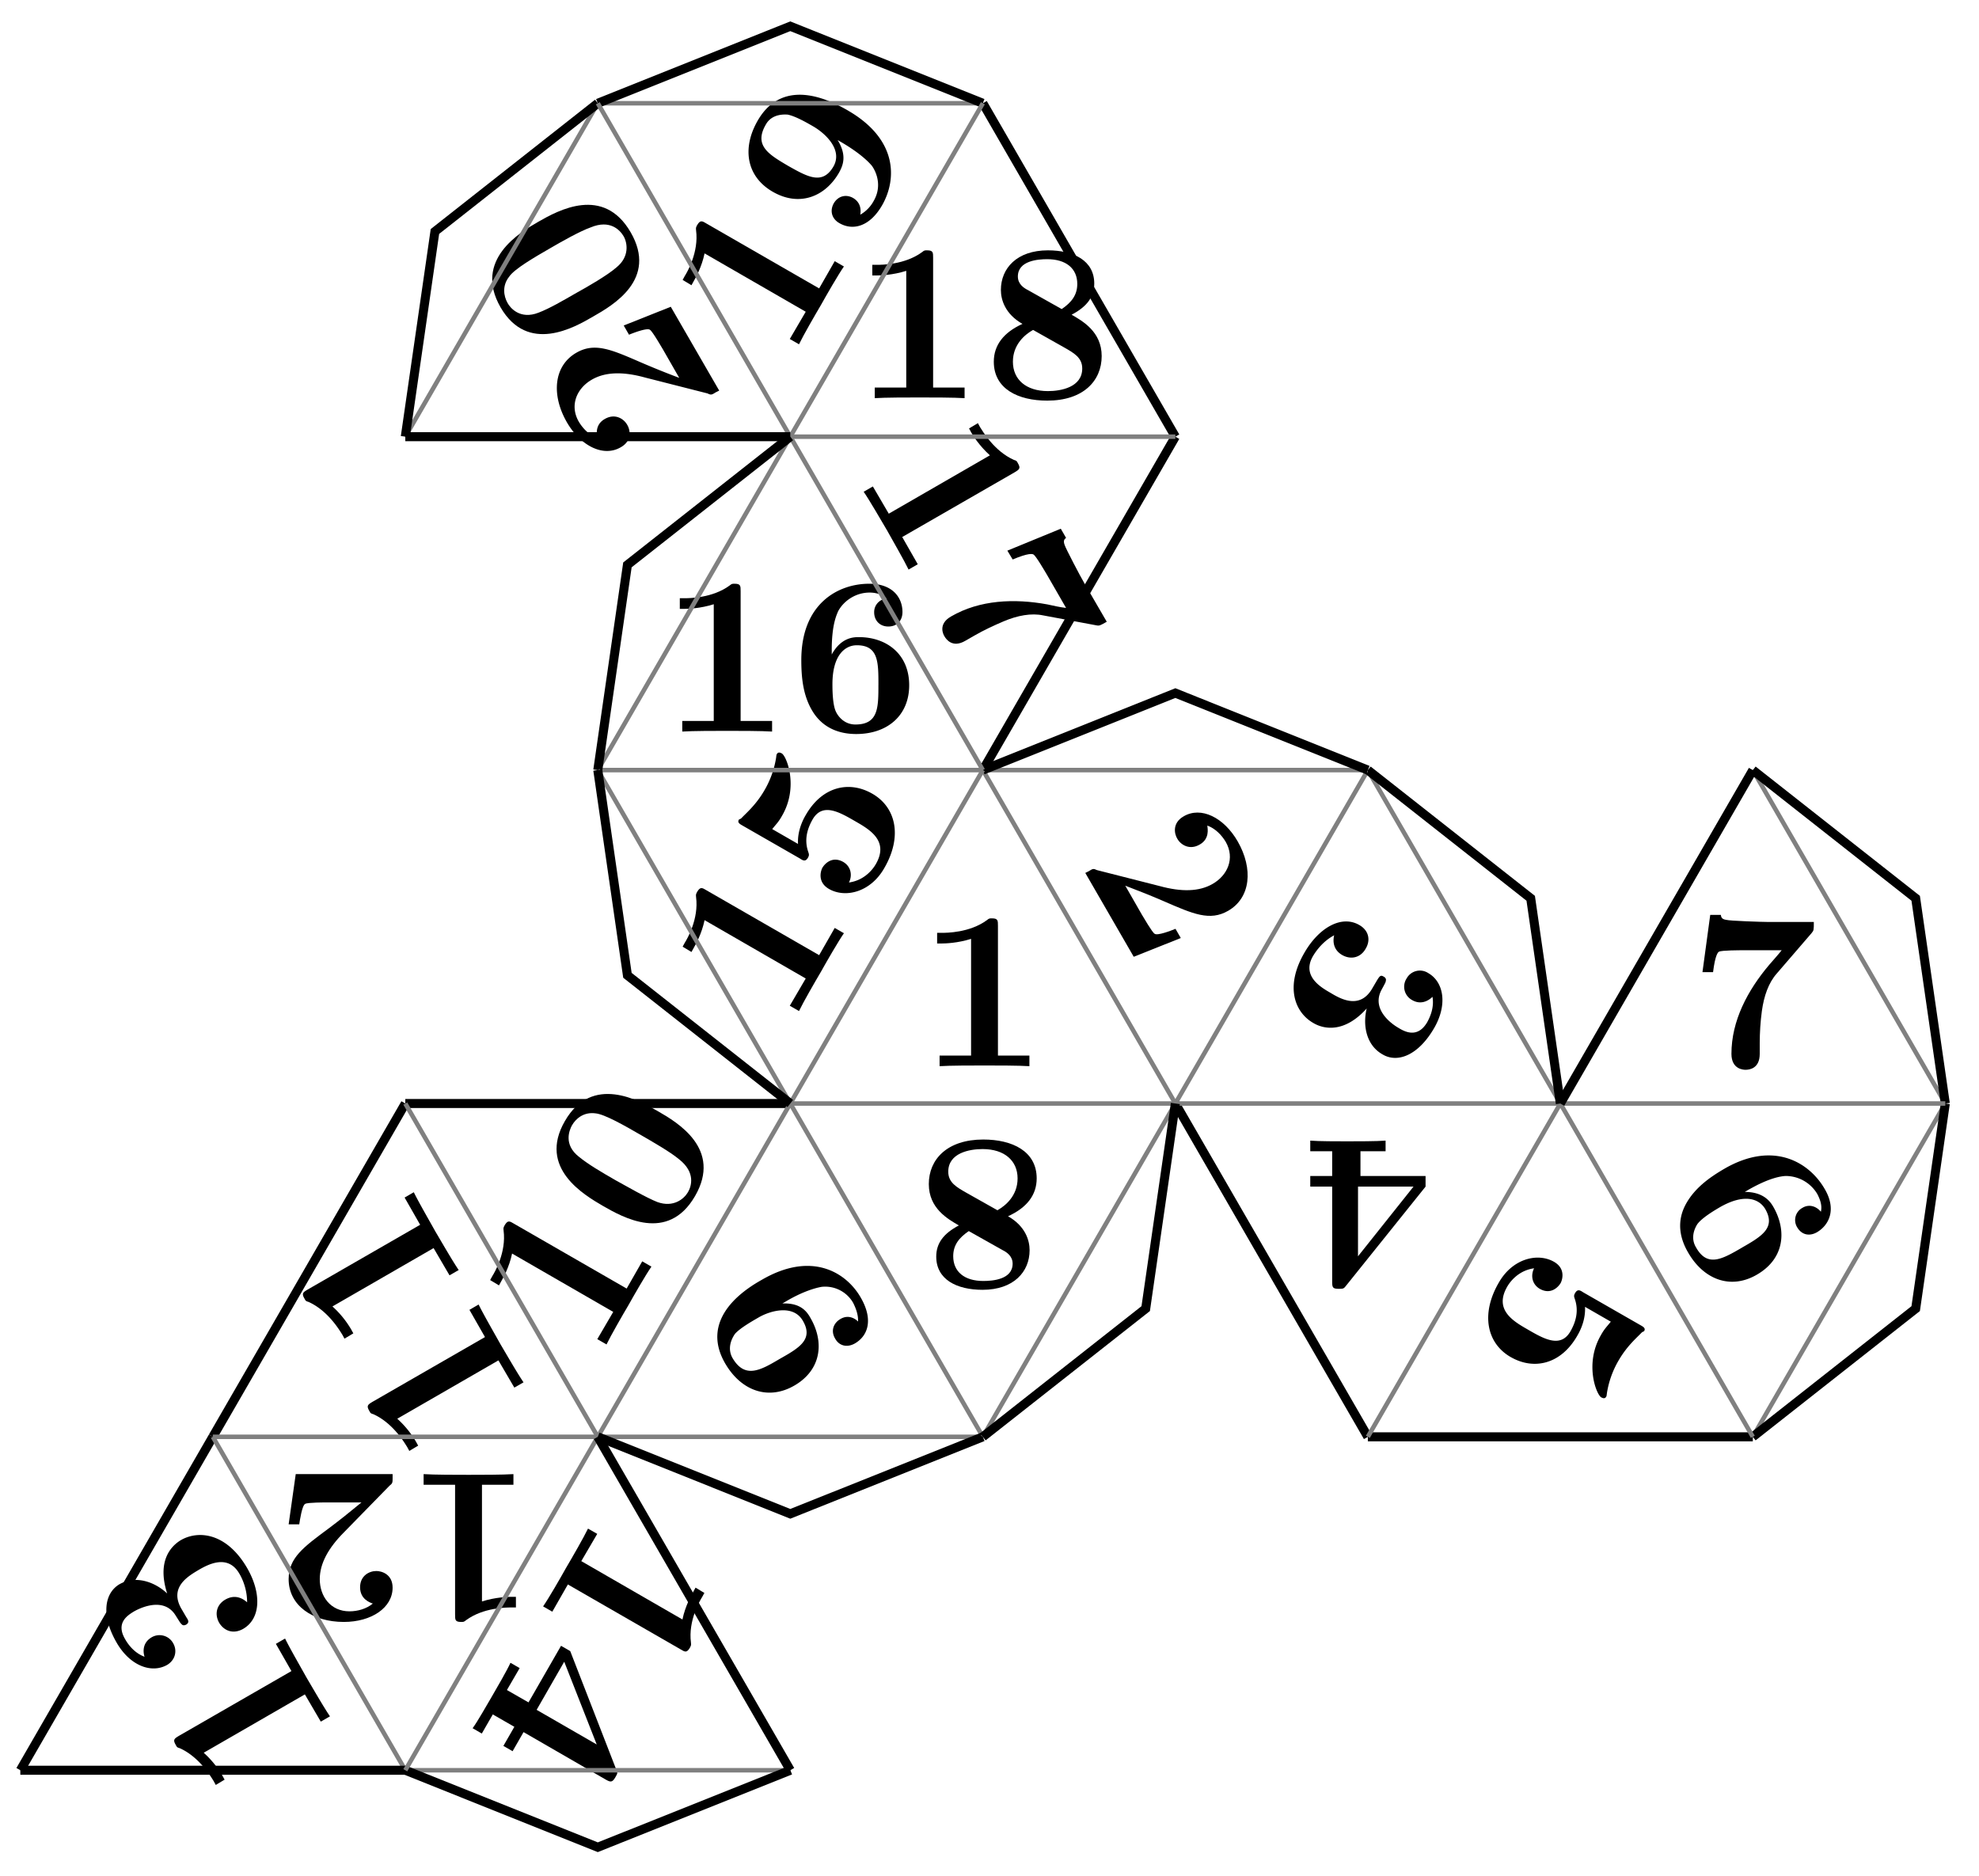 <svg xmlns="http://www.w3.org/2000/svg" xmlns:xlink="http://www.w3.org/1999/xlink" width="87.43pt" height="110.523" viewBox="0 0 87.43 82.892" version="1.2"><defs><symbol overflow="visible" id="a"><path style="stroke:none" d="M4.922 0v-.469h-1.39v-5.734c0-.234 0-.328-.266-.328-.11 0-.125 0-.22.078-.765.562-1.796.562-2 .562H.845v.47h.203c.156 0 .703-.016 1.297-.204v5.156H.954V0c.437-.031 1.5-.031 1.984-.031s1.546 0 1.984.031Zm0 0"/></symbol><symbol overflow="visible" id="i"><path style="stroke:none" d="M5.563-6.422H3.53c-.234 0-1.703-.047-1.844-.094-.203-.03-.218-.125-.234-.218H.984l-.343 2.53h.468c.094-.765.22-.89.266-.905.11-.063.922-.063 1.094-.063H4.14c-.172.219-.36.422-.547.64-.953 1.126-1.672 2.47-1.672 3.938 0 .703.562.703.625.703.156 0 .625-.046.625-.703v-.469c0-.468.031-.953.094-1.421.093-.672.296-1.25.656-1.657l1.547-1.796c.093-.11.093-.141.093-.485Zm0 0"/></symbol><symbol overflow="visible" id="z"><path style="stroke:none" d="M5.25-2.047c0-1.39-1.016-2.125-2.219-2.125-.219 0-.781 0-1.203.766v-.188c0-1.14.219-1.562.281-1.719.25-.468.782-.828 1.391-.828.172 0 .516.032.75.266a.595.595 0 0 0-.547.61c0 .343.235.624.625.624s.625-.265.625-.64c0-.625-.422-1.25-1.469-1.25-1.359 0-3 .86-3 3.375 0 .781.079 1.578.5 2.265.47.766 1.22 1 1.922 1C4.281.11 5.25-.703 5.25-2.047Zm-1.36-.015c0 1 0 1.75-1.015 1.75-.516 0-.781-.391-.86-.563-.156-.313-.156-1.031-.156-1.219 0-1.25.532-1.719 1.079-1.719.953 0 .953.75.953 1.75Zm0 0"/></symbol><symbol overflow="visible" id="C"><path style="stroke:none" d="M5.25-1.86c0-1.077-.844-1.546-1.328-1.827.687-.36 1-.797 1-1.376 0-1.015-.906-1.468-2.047-1.468-1.375 0-2.078.797-2.078 1.75 0 .437.187 1.062.953 1.5C.922-2.906.484-2.344.484-1.61.484-.406 1.563.109 2.844.109 4.438.11 5.25-.766 5.25-1.859ZM4.172-5.046c0 .484-.25.813-.688 1.11l-1.5-.844c-.156-.078-.437-.25-.437-.594 0-.703.89-.766 1.297-.766.828 0 1.328.407 1.328 1.094Zm.219 3.734c0 .829-.938 1-1.516 1-.969 0-1.547-.515-1.547-1.296 0-.766.531-1.204.89-1.407l1.36.766c.438.25.813.453.813.938Zm0 0"/></symbol><symbol overflow="visible" id="b"><path style="stroke:none" d="m4.5 3.36-.234-.407c-.188.078-.797.313-.922.219-.11-.063-.485-.719-.563-.844l-.734-1.281c.578.219 1.203.469 1.703.687 1.297.563 2.031.891 2.844.422 1-.578 1.11-1.86.422-3.062-.61-1.063-1.625-1.563-2.391-1.11-.516.297-.406.782-.281.985.156.281.547.515.984.265.453-.25.36-.703.344-.843.344.125.625.406.812.718.422.735.079 1.485-.578 1.86-.593.344-1.375.36-2.343.094L.796.359C.64.281.609.297.437.406L.281.484l2.14 3.704Zm0 0"/></symbol><symbol overflow="visible" id="f"><path style="stroke:none" d="M4.39 3.531c1.22-.703 1.329-1.937.735-2.984-.11-.188-.39-.672-1.266-.672l.157-.094C5-.78 5.484-.813 5.64-.829a1.624 1.624 0 0 1 1.421.798c.079.156.235.469.157.781-.235-.281-.563-.328-.813-.172a.612.612 0 0 0-.234.86c.203.343.547.406.875.218.531-.312.875-1 .344-1.906-.672-1.172-2.25-2.156-4.422-.906-.672.39-1.328.86-1.719 1.578-.422.781-.25 1.531.11 2.14.687 1.188 1.874 1.641 3.03.97ZM3.72 2.344c-.86.5-1.516.875-2.016-.016-.266-.437-.047-.86.047-1.015.203-.297.828-.657.984-.75C3.813-.063 4.484.156 4.766.64c.468.828-.172 1.203-1.047 1.703Zm0 0"/></symbol><symbol overflow="visible" id="A"><path style="stroke:none" d="m2.453 4.266.406-.235-.687-1.203L7.14-.032c.203-.124.28-.171.14-.405-.047-.094-.062-.11-.172-.141-.875-.39-1.39-1.281-1.5-1.453l-.093-.172-.391.234.094.172c.078.14.36.594.828 1.016L1.578 1.797.875.594.469.828c.25.36.781 1.281 1.031 1.703.234.422.766 1.344.953 1.735Zm0 0"/></symbol><symbol overflow="visible" id="B"><path style="stroke:none" d="M8.344 1.61 7.328-.14c-.125-.204-.812-1.516-.844-1.641-.078-.203 0-.266.063-.313L6.313-2.5l-2.36.969.235.39c.703-.296.875-.25.921-.218.11.062.516.765.61.921L6.547 1C6.28.969 6 .906 5.719.844 4.266.578 2.734.64 1.469 1.375c-.61.344-.328.828-.297.875.078.14.36.531.922.203L2.5 2.22c.406-.235.844-.438 1.281-.625.625-.266 1.235-.375 1.75-.266l2.344.438c.14.03.172.015.469-.157Zm0 0"/></symbol><symbol overflow="visible" id="c"><path style="stroke:none" d="M-1.063 5.438c.47.28 1.375.453 2.36-.641-.172.703-.047 1.61.703 2.031.656.39 1.578.047 2.281-1.172.594-1.031.422-2.031-.265-2.422a.668.668 0 0 0-.954.235.67.67 0 0 0 .235.953c.5.297.89-.125.906-.14.078.437-.078.843-.234 1.124-.422.719-.985.422-1.266.25-.11-.062-1.234-.718-.765-1.656.187-.344.203-.375.203-.422.03-.094-.032-.156-.094-.187-.14-.094-.188 0-.281.14l-.22.375C1 4.86.142 4.375-.296 4.11c-.406-.234-1.297-.734-.781-1.625.14-.234.437-.656.937-.921-.078.328 0 .671.36.875.39.218.812.109 1.031-.282.219-.36.156-.797-.281-1.047-.781-.453-1.781.11-2.422 1.22-.89 1.53-.406 2.655.39 3.108Zm0 0"/></symbol><symbol overflow="visible" id="e"><path style="stroke:none" d="M-.844 5.469c1 .578 2.203.343 2.938-.938.14-.234.375-.718.344-1.281l1.14.656c-.187.235-.281.313-.437.594-.735 1.266-.204 2.625.015 2.75.063.031.156.078.219-.031.016-.032.016-.032.031-.157a4.13 4.13 0 0 1 .531-1.468c.376-.64.813-1 1-1.203.079-.063.094-.047.11-.063.078-.125-.016-.187-.156-.266L2.359 2.61c-.14-.093-.25-.156-.359.032-.063.109-.047.156-.016.25.204.578.016 1.078-.187 1.437-.438.766-1.188.328-1.89-.078-.626-.36-1.5-.86-.907-1.89.125-.22.5-.72 1.188-.813-.157.312-.094.703.25.906.468.266.796-.047.921-.25.063-.11.25-.625-.28-.937-.72-.422-1.845-.157-2.454.921-.797 1.376-.531 2.672.531 3.282Zm0 0"/></symbol><symbol overflow="visible" id="u"><path style="stroke:none" d="m-2.453 4.266.406.234.688-1.203 4.968 2.86c.204.124.282.171.422-.063.047-.094.063-.11.047-.235-.125-.953.39-1.843.5-2.015l.094-.172-.39-.235-.095.172c-.078.141-.359.625-.484 1.235L-.766 2.266l.704-1.204L-.47.829c-.187.39-.719 1.313-.969 1.735-.234.421-.765 1.343-1.015 1.703Zm0 0"/></symbol><symbol overflow="visible" id="v"><path style="stroke:none" d="m-2.703 4.688.406.234.485-.844.953.547-.485.844.407.234.484-.844 3.625 2.094c.219.125.297.14.437-.11.11-.187.094-.187.016-.374L1.609 1.28l-.406-.234-1.437 2.5L-1.188 3l.563-.969-.406-.234c-.157.344-.61 1.125-.828 1.5-.204.344-.625 1.094-.844 1.39Zm2.828-.813L1.344 1.75 2.78 5.406Zm0 0"/></symbol><symbol overflow="visible" id="d"><path style="stroke:none" d="M-5.406 0v.469h.968v1.094h-.968v.468h.968V6.22c0 .265.016.328.297.328.22 0 .22-.016.344-.172l3.485-4.344v-.469h-2.876V.47h1.11V0c-.375.031-1.281.031-1.703.031-.406 0-1.266 0-1.625-.031Zm2.11 2.031h2.452L-3.297 5.11Zm0 0"/></symbol><symbol overflow="visible" id="l"><path style="stroke:none" d="M-5.25 1.86c0 1.077.844 1.546 1.328 1.827-.687.36-1 .797-1 1.376 0 1.015.906 1.468 2.047 1.468 1.375 0 2.078-.797 2.078-1.75 0-.437-.187-1.062-.953-1.5.828-.375 1.266-.937 1.266-1.672 0-1.203-1.079-1.718-2.36-1.718-1.594 0-2.406.875-2.406 1.968Zm1.078 3.187c0-.484.25-.813.688-1.11l1.5.844c.156.078.437.25.437.594 0 .703-.89.766-1.297.766-.828 0-1.328-.407-1.328-1.094Zm-.219-3.734c0-.829.938-1 1.516-1 .969 0 1.547.515 1.547 1.296 0 .766-.531 1.204-.89 1.407l-1.36-.766c-.438-.25-.813-.453-.813-.938Zm0 0"/></symbol><symbol overflow="visible" id="q"><path style="stroke:none" d="M-4.922 0v.469h1.39v5.734c0 .234 0 .328.266.328.11 0 .125 0 .22-.078.765-.562 1.796-.562 2-.562h.202v-.47h-.203c-.156 0-.703.016-1.297.204V.469h1.39V0c-.437.031-1.5.031-1.984.031S-4.484.031-4.921 0Zm0 0"/></symbol><symbol overflow="visible" id="r"><path style="stroke:none" d="M-5.156 2.219h.468c.032-.203.125-.844.266-.906.11-.063.86-.063 1.016-.063h1.469c-.47.39-1 .813-1.438 1.14-1.14.844-1.781 1.313-1.781 2.25 0 1.157 1.047 1.891 2.437 1.891 1.219 0 2.156-.625 2.156-1.515 0-.594-.484-.735-.718-.735C-1.61 4.281-2 4.5-2 5c0 .516.422.672.563.719-.282.234-.672.343-1.032.343-.844 0-1.312-.671-1.312-1.421 0-.688.375-1.375 1.078-2.079l2-2.046c.14-.11.14-.141.14-.344V0h-4.28Zm0 0"/></symbol><symbol overflow="visible" id="m"><path style="stroke:none" d="M-5.469-2.906C-6.047-2.578-8.28-1.281-7.094.78-6.39 2-5.187 2.437-4.03 1.766c1.187-.688 1.328-1.907.718-2.97-.171-.312-.453-.687-1.25-.655l.188-.11c.64-.375 1.188-.562 1.547-.625a1.423 1.423 0 0 1 1.39.703c.079.157.235.485.22.829-.079-.079-.391-.344-.782-.11-.297.172-.438.516-.234.86.187.343.546.406.875.218.593-.344.812-1.062.265-2.015-.64-1.125-2.172-2.079-4.375-.797Zm-.156 1.672c.531-.313 1.547-.594 1.969.14.484.828-.172 1.203-1.031 1.688-.844.5-1.532.89-2.079-.047-.28-.5.047-.969.11-1.063.218-.25.734-.546 1.031-.718Zm0 0"/></symbol><symbol overflow="visible" id="p"><path style="stroke:none" d="m-2.453-4.266-.406.235.687 1.203L-7.14.032c-.203.124-.28.171-.14.405.047.094.062.11.172.141.875.39 1.39 1.281 1.5 1.453l.093.172.391-.234-.094-.172A4.282 4.282 0 0 0-6.047.78l4.469-2.578.703 1.203.406-.234c-.25-.36-.781-1.281-1.031-1.703-.234-.422-.766-1.344-.953-1.735Zm0 0"/></symbol><symbol overflow="visible" id="s"><path style="stroke:none" d="M-4.188-3.656c-.468.281-1.062.953-.609 2.36-.516-.485-1.36-.829-2.11-.407-.655.39-.827 1.36-.124 2.578.593 1.031 1.547 1.375 2.234.984.36-.218.453-.625.266-.953a.687.687 0 0 0-.953-.265c-.5.296-.329.812-.313.859-.422-.156-.703-.5-.86-.781-.421-.719.11-1.047.391-1.219.11-.063 1.266-.719 1.829.156.218.344.234.375.265.39.063.095.156.063.219.032.14-.094.094-.187 0-.328l-.219-.375c-.547-.953.313-1.438.75-1.703.406-.235 1.297-.735 1.813.156.14.235.343.688.343 1.266-.265-.235-.593-.328-.953-.125-.39.218-.5.64-.281 1.031.219.36.625.516 1.063.266.78-.454.812-1.579.171-2.688-.89-1.531-2.125-1.687-2.921-1.234Zm0 0"/></symbol><symbol overflow="visible" id="E"><path style="stroke:none" d="m-4.5-3.36.234.407c.188-.078.797-.313.922-.219.11.063.485.719.563.844l.734 1.281a38.422 38.422 0 0 1-1.703-.687c-1.297-.563-2.031-.891-2.844-.422-1 .578-1.11 1.86-.422 3.062.61 1.063 1.625 1.563 2.391 1.11.516-.297.406-.782.281-.985C-4.5.75-4.89.516-5.328.766c-.453.25-.36.703-.344.843-.344-.125-.625-.406-.812-.718-.422-.735-.079-1.485.578-1.86.593-.344 1.375-.36 2.343-.094l2.766.704c.156.078.188.062.36-.047l.156-.078-2.14-3.704Zm0 0"/></symbol><symbol overflow="visible" id="F"><path style="stroke:none" d="M-5.406-2.984c-.813.468-2.875 1.687-1.672 3.78 1.203 2.079 3.266.891 4.094.407.875-.5 2.859-1.64 1.656-3.719-1.203-2.078-3.203-.968-4.078-.468Zm.547 1.156c.484-.281 1.28-.734 1.765-.906.86-.36 1.297.125 1.453.39.172.297.266.906-.312 1.375-.39.344-1.281.86-1.766 1.125-.625.36-1.187.688-1.672.875-.828.328-1.265-.218-1.375-.422C-6.953.281-7-.17-6.703-.547c.219-.344 1.14-.875 1.844-1.281Zm0 0"/></symbol><symbol overflow="visible" id="n"><path style="stroke:none" d="M2.453-4.266 2.047-4.5l-.688 1.203-4.968-2.86c-.204-.124-.282-.171-.422.063-.047.094-.063.11-.047.235.125.953-.39 1.843-.5 2.015l-.094.172.39.235.095-.172c.078-.141.359-.625.484-1.235L.766-2.266.062-1.062l.407.234c.187-.39.719-1.313.969-1.735.234-.421.765-1.343 1.015-1.703Zm0 0"/></symbol><symbol overflow="visible" id="o"><path style="stroke:none" d="M-.125-6.172c-.813-.469-2.906-1.656-4.11.438-1.202 2.078.86 3.265 1.688 3.75.875.5 2.86 1.64 4.063-.438C2.719-4.5.75-5.672-.125-6.172Zm-.734 1.063c.484.28 1.28.734 1.671 1.062.735.578.547 1.188.391 1.453-.172.297-.64.688-1.344.438C-.625-2.344-1.516-2.86-2-3.125c-.625-.36-1.188-.688-1.61-1.031-.703-.547-.421-1.188-.312-1.39.188-.329.547-.595 1.031-.532.407.031 1.329.562 2.032.969Zm0 0"/></symbol><symbol overflow="visible" id="y"><path style="stroke:none" d="M.844-5.469c-1-.578-2.203-.343-2.938.938-.14.234-.375.718-.344 1.281l-1.14-.656c.187-.235.281-.313.437-.594.735-1.266.204-2.625-.015-2.75-.063-.031-.156-.078-.219.031-.016.032-.016.032-.031.157a4.13 4.13 0 0 1-.531 1.468c-.376.64-.813 1-1 1.203-.079.063-.094.047-.11.063-.078.125.016.187.156.266l2.532 1.453c.14.093.25.156.359-.032.063-.109.047-.156.016-.25-.204-.578-.016-1.078.187-1.437.438-.766 1.188-.328 1.89.078.626.36 1.5.86.907 1.89-.125.22-.5.72-1.188.813.157-.312.094-.703-.25-.906-.468-.266-.796.047-.921.25-.063.11-.25.625.28.937.72.422 1.845.157 2.454-.921.797-1.376.531-2.672-.531-3.282Zm0 0"/></symbol><symbol overflow="visible" id="D"><path style="stroke:none" d="M-.219-6.188c-.578-.328-2.812-1.625-4 .438-.703 1.219-.5 2.469.657 3.14 1.187.688 2.328.22 2.937-.843.172-.313.36-.75-.063-1.438l.188.11c.64.375 1.094.75 1.328 1.031.25.36.422.953.078 1.547a1.543 1.543 0 0 1-.594.61c.016-.11.079-.5-.312-.735-.297-.172-.656-.11-.86.234-.187.344-.078.688.25.875.594.344 1.344.157 1.891-.797.64-1.125.703-2.89-1.5-4.171Zm-1.531.704c.531.312 1.297 1.03.875 1.765-.484.828-1.14.453-2-.031-.844-.5-1.531-.89-.984-1.828.28-.5.859-.438.953-.438.344.063.86.36 1.156.532Zm0 0"/></symbol><clipPath id="g"><path d="M74 45h13.145v22H74Zm0 0"/></clipPath><clipPath id="h"><path d="M71 43h16.145v27H71Zm0 0"/></clipPath><clipPath id="j"><path d="M74 31h13.145v21H74Zm0 0"/></clipPath><clipPath id="k"><path d="M71 28h16.145v27H71Zm0 0"/></clipPath><clipPath id="t"><path d="M0 57h16v25.84H0Zm0 0"/></clipPath><clipPath id="w"><path d="M12 72h29v10.84H12Zm0 0"/></clipPath><clipPath id="x"><path d="M20 57h21v25.84H20Zm0 0"/></clipPath></defs><use xlink:href="#a" x="40.556" y="47.105" style="fill:#000;fill-opacity:1"/><use xlink:href="#b" x="47.666" y="38.083" style="fill:#000;fill-opacity:1"/><use xlink:href="#c" x="59.082" y="39.758" style="fill:#000;fill-opacity:1"/><use xlink:href="#d" x="63.292" y="50.394" style="fill:#000;fill-opacity:1"/><path style="fill:none;stroke-width:.399;stroke-linecap:butt;stroke-linejoin:miter;stroke:#000;stroke-opacity:1;stroke-miterlimit:10" d="M25.514-14.728 17.01-.002" transform="matrix(1 0 0 -1 34.916 48.752)"/><path style="fill:none;stroke-width:.199;stroke-linecap:butt;stroke-linejoin:miter;stroke:gray;stroke-opacity:1;stroke-miterlimit:10" d="M17.01-.002h17.008" transform="matrix(1 0 0 -1 34.916 48.752)"/><use xlink:href="#e" x="67.586" y="54.487" style="fill:#000;fill-opacity:1"/><path style="fill:none;stroke-width:.399;stroke-linecap:butt;stroke-linejoin:miter;stroke:#000;stroke-opacity:1;stroke-miterlimit:10" d="M42.522-14.728H25.514" transform="matrix(1 0 0 -1 34.916 48.752)"/><path style="fill:none;stroke-width:.199;stroke-linecap:butt;stroke-linejoin:miter;stroke:gray;stroke-opacity:1;stroke-miterlimit:10" d="M25.514-14.728 34.018-.002" transform="matrix(1 0 0 -1 34.916 48.752)"/><use xlink:href="#f" x="73.226" y="52.785" style="fill:#000;fill-opacity:1"/><g clip-path="url(#g)"><path style="fill:none;stroke-width:.199;stroke-linecap:butt;stroke-linejoin:miter;stroke:gray;stroke-opacity:1;stroke-miterlimit:10" d="m51.025-.002-8.503-14.726" transform="matrix(1 0 0 -1 34.916 48.752)"/></g><g clip-path="url(#h)"><path style="fill:none;stroke-width:.399;stroke-linecap:butt;stroke-linejoin:miter;stroke:#000;stroke-opacity:1;stroke-miterlimit:10" d="m51.025-.002-1.308-9.062-7.195-5.664" transform="matrix(1 0 0 -1 34.916 48.752)"/></g><path style="fill:none;stroke-width:.199;stroke-linecap:butt;stroke-linejoin:miter;stroke:gray;stroke-opacity:1;stroke-miterlimit:10" d="M42.522-14.728 34.018-.002" transform="matrix(1 0 0 -1 34.916 48.752)"/><use xlink:href="#i" x="74.572" y="47.155" style="fill:#000;fill-opacity:1"/><g clip-path="url(#j)"><path style="fill:none;stroke-width:.199;stroke-linecap:butt;stroke-linejoin:miter;stroke:gray;stroke-opacity:1;stroke-miterlimit:10" d="m42.522 14.729 8.503-14.73" transform="matrix(1 0 0 -1 34.916 48.752)"/></g><g clip-path="url(#k)"><path style="fill:none;stroke-width:.399;stroke-linecap:butt;stroke-linejoin:miter;stroke:#000;stroke-opacity:1;stroke-miterlimit:10" d="m42.522 14.729 7.195-5.664 1.308-9.067" transform="matrix(1 0 0 -1 34.916 48.752)"/></g><path style="fill:none;stroke-width:.199;stroke-linecap:butt;stroke-linejoin:miter;stroke:gray;stroke-opacity:1;stroke-miterlimit:10" d="M51.025-.002H34.018" transform="matrix(1 0 0 -1 34.916 48.752)"/><path style="fill:none;stroke-width:.399;stroke-linecap:butt;stroke-linejoin:miter;stroke:#000;stroke-opacity:1;stroke-miterlimit:10" d="m34.018-.002 8.504 14.73" transform="matrix(1 0 0 -1 34.916 48.752)"/><path style="fill:none;stroke-width:.199;stroke-linecap:butt;stroke-linejoin:miter;stroke:gray;stroke-opacity:1;stroke-miterlimit:10" d="m17.01-.002 8.504 14.73M25.514 14.729l8.504-14.73" transform="matrix(1 0 0 -1 34.916 48.752)"/><path style="fill:none;stroke-width:.399;stroke-linecap:butt;stroke-linejoin:miter;stroke:#000;stroke-opacity:1;stroke-miterlimit:10" d="m25.514 14.729 7.195-5.664 1.309-9.067" transform="matrix(1 0 0 -1 34.916 48.752)"/><path style="fill:none;stroke-width:.199;stroke-linecap:butt;stroke-linejoin:miter;stroke:gray;stroke-opacity:1;stroke-miterlimit:10" d="m17.01-.002-8.504 14.73M8.506 14.729h17.008" transform="matrix(1 0 0 -1 34.916 48.752)"/><path style="fill:none;stroke-width:.399;stroke-linecap:butt;stroke-linejoin:miter;stroke:#000;stroke-opacity:1;stroke-miterlimit:10" d="m8.506 14.729 8.504 3.402 8.504-3.402" transform="matrix(1 0 0 -1 34.916 48.752)"/><use xlink:href="#l" x="46.284" y="50.454" style="fill:#000;fill-opacity:1"/><use xlink:href="#m" x="39.126" y="59.448" style="fill:#000;fill-opacity:1"/><g style="fill:#000;fill-opacity:1"><use xlink:href="#n" x="26.326" y="60.227"/><use xlink:href="#o" x="29.19" y="55.266"/></g><path style="fill:none;stroke-width:.399;stroke-linecap:butt;stroke-linejoin:miter;stroke:#000;stroke-opacity:1;stroke-miterlimit:10" d="M-17.01-.002H-.002" transform="matrix(1 0 0 -1 34.916 48.752)"/><path style="fill:none;stroke-width:.199;stroke-linecap:butt;stroke-linejoin:miter;stroke:gray;stroke-opacity:1;stroke-miterlimit:10" d="m-.002-.002-8.504-14.726" transform="matrix(1 0 0 -1 34.916 48.752)"/><g style="fill:#000;fill-opacity:1"><use xlink:href="#p" x="23.598" y="61.901"/><use xlink:href="#p" x="20.734" y="56.94"/></g><path style="fill:none;stroke-width:.399;stroke-linecap:butt;stroke-linejoin:miter;stroke:#000;stroke-opacity:1;stroke-miterlimit:10" d="M-25.514-14.728-17.01-.002" transform="matrix(1 0 0 -1 34.916 48.752)"/><path style="fill:none;stroke-width:.199;stroke-linecap:butt;stroke-linejoin:miter;stroke:gray;stroke-opacity:1;stroke-miterlimit:10" d="m-17.01-.002 8.504-14.726" transform="matrix(1 0 0 -1 34.916 48.752)"/><g style="fill:#000;fill-opacity:1"><use xlink:href="#q" x="23.637" y="65.128"/><use xlink:href="#r" x="17.908" y="65.128"/></g><g style="fill:#000;fill-opacity:1"><use xlink:href="#p" x="15.047" y="76.658"/><use xlink:href="#s" x="12.183" y="71.697"/></g><g clip-path="url(#t)"><path style="fill:none;stroke-width:.399;stroke-linecap:butt;stroke-linejoin:miter;stroke:#000;stroke-opacity:1;stroke-miterlimit:10" d="m-34.018-29.459 8.504 14.73" transform="matrix(1 0 0 -1 34.916 48.752)"/></g><path style="fill:none;stroke-width:.199;stroke-linecap:butt;stroke-linejoin:miter;stroke:gray;stroke-opacity:1;stroke-miterlimit:10" d="m-25.514-14.728 8.504-14.73" transform="matrix(1 0 0 -1 34.916 48.752)"/><path style="fill:none;stroke-width:.399;stroke-linecap:butt;stroke-linejoin:miter;stroke:#000;stroke-opacity:1;stroke-miterlimit:10" d="M-17.01-29.459h-17.008" transform="matrix(1 0 0 -1 34.916 48.752)"/><path style="fill:none;stroke-width:.199;stroke-linecap:butt;stroke-linejoin:miter;stroke:gray;stroke-opacity:1;stroke-miterlimit:10" d="M-25.514-14.728h17.008" transform="matrix(1 0 0 -1 34.916 48.752)"/><g style="fill:#000;fill-opacity:1"><use xlink:href="#u" x="26.447" y="66.706"/><use xlink:href="#v" x="23.583" y="71.667"/></g><path style="fill:none;stroke-width:.199;stroke-linecap:butt;stroke-linejoin:miter;stroke:gray;stroke-opacity:1;stroke-miterlimit:10" d="M.002-29.459H-17.01" transform="matrix(1 0 0 -1 34.916 48.752)"/><g clip-path="url(#w)"><path style="fill:none;stroke-width:.399;stroke-linecap:butt;stroke-linejoin:miter;stroke:#000;stroke-opacity:1;stroke-miterlimit:10" d="m.002-29.459-8.508-3.402-8.504 3.402" transform="matrix(1 0 0 -1 34.916 48.752)"/></g><path style="fill:none;stroke-width:.199;stroke-linecap:butt;stroke-linejoin:miter;stroke:gray;stroke-opacity:1;stroke-miterlimit:10" d="m-17.01-29.459 8.504 14.73" transform="matrix(1 0 0 -1 34.916 48.752)"/><g clip-path="url(#x)"><path style="fill:none;stroke-width:.399;stroke-linecap:butt;stroke-linejoin:miter;stroke:#000;stroke-opacity:1;stroke-miterlimit:10" d="m-8.506-14.728 8.504-14.73" transform="matrix(1 0 0 -1 34.916 48.752)"/></g><path style="fill:none;stroke-width:.199;stroke-linecap:butt;stroke-linejoin:miter;stroke:gray;stroke-opacity:1;stroke-miterlimit:10" d="m-.002-.002 8.508-14.726M8.506-14.728H-8.506" transform="matrix(1 0 0 -1 34.916 48.752)"/><path style="fill:none;stroke-width:.399;stroke-linecap:butt;stroke-linejoin:miter;stroke:#000;stroke-opacity:1;stroke-miterlimit:10" d="m8.506-14.728-8.508-3.403-8.504 3.403" transform="matrix(1 0 0 -1 34.916 48.752)"/><path style="fill:none;stroke-width:.199;stroke-linecap:butt;stroke-linejoin:miter;stroke:gray;stroke-opacity:1;stroke-miterlimit:10" d="M-.002-.002H17.01M17.01-.002 8.506-14.728" transform="matrix(1 0 0 -1 34.916 48.752)"/><path style="fill:none;stroke-width:.399;stroke-linecap:butt;stroke-linejoin:miter;stroke:#000;stroke-opacity:1;stroke-miterlimit:10" d="M17.01-.002 15.7-9.064l-7.195-5.664" transform="matrix(1 0 0 -1 34.916 48.752)"/><g style="fill:#000;fill-opacity:1"><use xlink:href="#n" x="34.83" y="45.497"/><use xlink:href="#y" x="37.694" y="40.536"/></g><g style="fill:#000;fill-opacity:1"><use xlink:href="#a" x="29.188" y="32.321"/><use xlink:href="#z" x="34.917" y="32.321"/></g><g style="fill:#000;fill-opacity:1"><use xlink:href="#A" x="37.687" y="20.898"/><use xlink:href="#B" x="40.551" y="25.859"/></g><path style="fill:none;stroke-width:.399;stroke-linecap:butt;stroke-linejoin:miter;stroke:#000;stroke-opacity:1;stroke-miterlimit:10" d="m17.01 29.459-8.504-14.73" transform="matrix(1 0 0 -1 34.916 48.752)"/><path style="fill:none;stroke-width:.199;stroke-linecap:butt;stroke-linejoin:miter;stroke:gray;stroke-opacity:1;stroke-miterlimit:10" d="m8.506 14.729-8.508 14.73" transform="matrix(1 0 0 -1 34.916 48.752)"/><g style="fill:#000;fill-opacity:1"><use xlink:href="#a" x="37.692" y="17.591"/><use xlink:href="#C" x="43.421" y="17.591"/></g><path style="fill:none;stroke-width:.399;stroke-linecap:butt;stroke-linejoin:miter;stroke:#000;stroke-opacity:1;stroke-miterlimit:10" d="m8.506 44.19 8.504-14.731" transform="matrix(1 0 0 -1 34.916 48.752)"/><path style="fill:none;stroke-width:.199;stroke-linecap:butt;stroke-linejoin:miter;stroke:gray;stroke-opacity:1;stroke-miterlimit:10" d="M17.01 29.459H-.002" transform="matrix(1 0 0 -1 34.916 48.752)"/><g style="fill:#000;fill-opacity:1"><use xlink:href="#n" x="34.83" y="16.039"/><use xlink:href="#D" x="37.694" y="11.078"/></g><path style="fill:none;stroke-width:.199;stroke-linecap:butt;stroke-linejoin:miter;stroke:gray;stroke-opacity:1;stroke-miterlimit:10" d="M-8.506 44.19H8.502" transform="matrix(1 0 0 -1 34.916 48.752)"/><path style="fill:none;stroke-width:.399;stroke-linecap:butt;stroke-linejoin:miter;stroke:#000;stroke-opacity:1;stroke-miterlimit:10" d="m-8.506 44.19 8.504 3.402 8.504-3.402" transform="matrix(1 0 0 -1 34.916 48.752)"/><path style="fill:none;stroke-width:.199;stroke-linecap:butt;stroke-linejoin:miter;stroke:gray;stroke-opacity:1;stroke-miterlimit:10" d="M8.506 44.19-.002 29.459" transform="matrix(1 0 0 -1 34.916 48.752)"/><g style="fill:#000;fill-opacity:1"><use xlink:href="#E" x="32.055" y="17.741"/><use xlink:href="#F" x="29.191" y="12.78"/></g><path style="fill:none;stroke-width:.199;stroke-linecap:butt;stroke-linejoin:miter;stroke:gray;stroke-opacity:1;stroke-miterlimit:10" d="m-17.01 29.459 8.504 14.73" transform="matrix(1 0 0 -1 34.916 48.752)"/><path style="fill:none;stroke-width:.399;stroke-linecap:butt;stroke-linejoin:miter;stroke:#000;stroke-opacity:1;stroke-miterlimit:10" d="m-17.01 29.459 1.309 9.066 7.195 5.665" transform="matrix(1 0 0 -1 34.916 48.752)"/><path style="fill:none;stroke-width:.199;stroke-linecap:butt;stroke-linejoin:miter;stroke:gray;stroke-opacity:1;stroke-miterlimit:10" d="m-8.506 44.19 8.504-14.731" transform="matrix(1 0 0 -1 34.916 48.752)"/><path style="fill:none;stroke-width:.399;stroke-linecap:butt;stroke-linejoin:miter;stroke:#000;stroke-opacity:1;stroke-miterlimit:10" d="M-.002 29.459H-17.01" transform="matrix(1 0 0 -1 34.916 48.752)"/><path style="fill:none;stroke-width:.199;stroke-linecap:butt;stroke-linejoin:miter;stroke:gray;stroke-opacity:1;stroke-miterlimit:10" d="M8.506 14.729H-8.506M-8.506 14.729l8.504 14.73" transform="matrix(1 0 0 -1 34.916 48.752)"/><path style="fill:none;stroke-width:.399;stroke-linecap:butt;stroke-linejoin:miter;stroke:#000;stroke-opacity:1;stroke-miterlimit:10" d="m-8.506 14.729 1.309 9.066 7.195 5.664" transform="matrix(1 0 0 -1 34.916 48.752)"/><path style="fill:none;stroke-width:.199;stroke-linecap:butt;stroke-linejoin:miter;stroke:gray;stroke-opacity:1;stroke-miterlimit:10" d="M8.506 14.729-.002-.001M-.002-.002l-8.504 14.73" transform="matrix(1 0 0 -1 34.916 48.752)"/><path style="fill:none;stroke-width:.399;stroke-linecap:butt;stroke-linejoin:miter;stroke:#000;stroke-opacity:1;stroke-miterlimit:10" d="m-.002-.002-7.195 5.664-1.309 9.067" transform="matrix(1 0 0 -1 34.916 48.752)"/></svg>